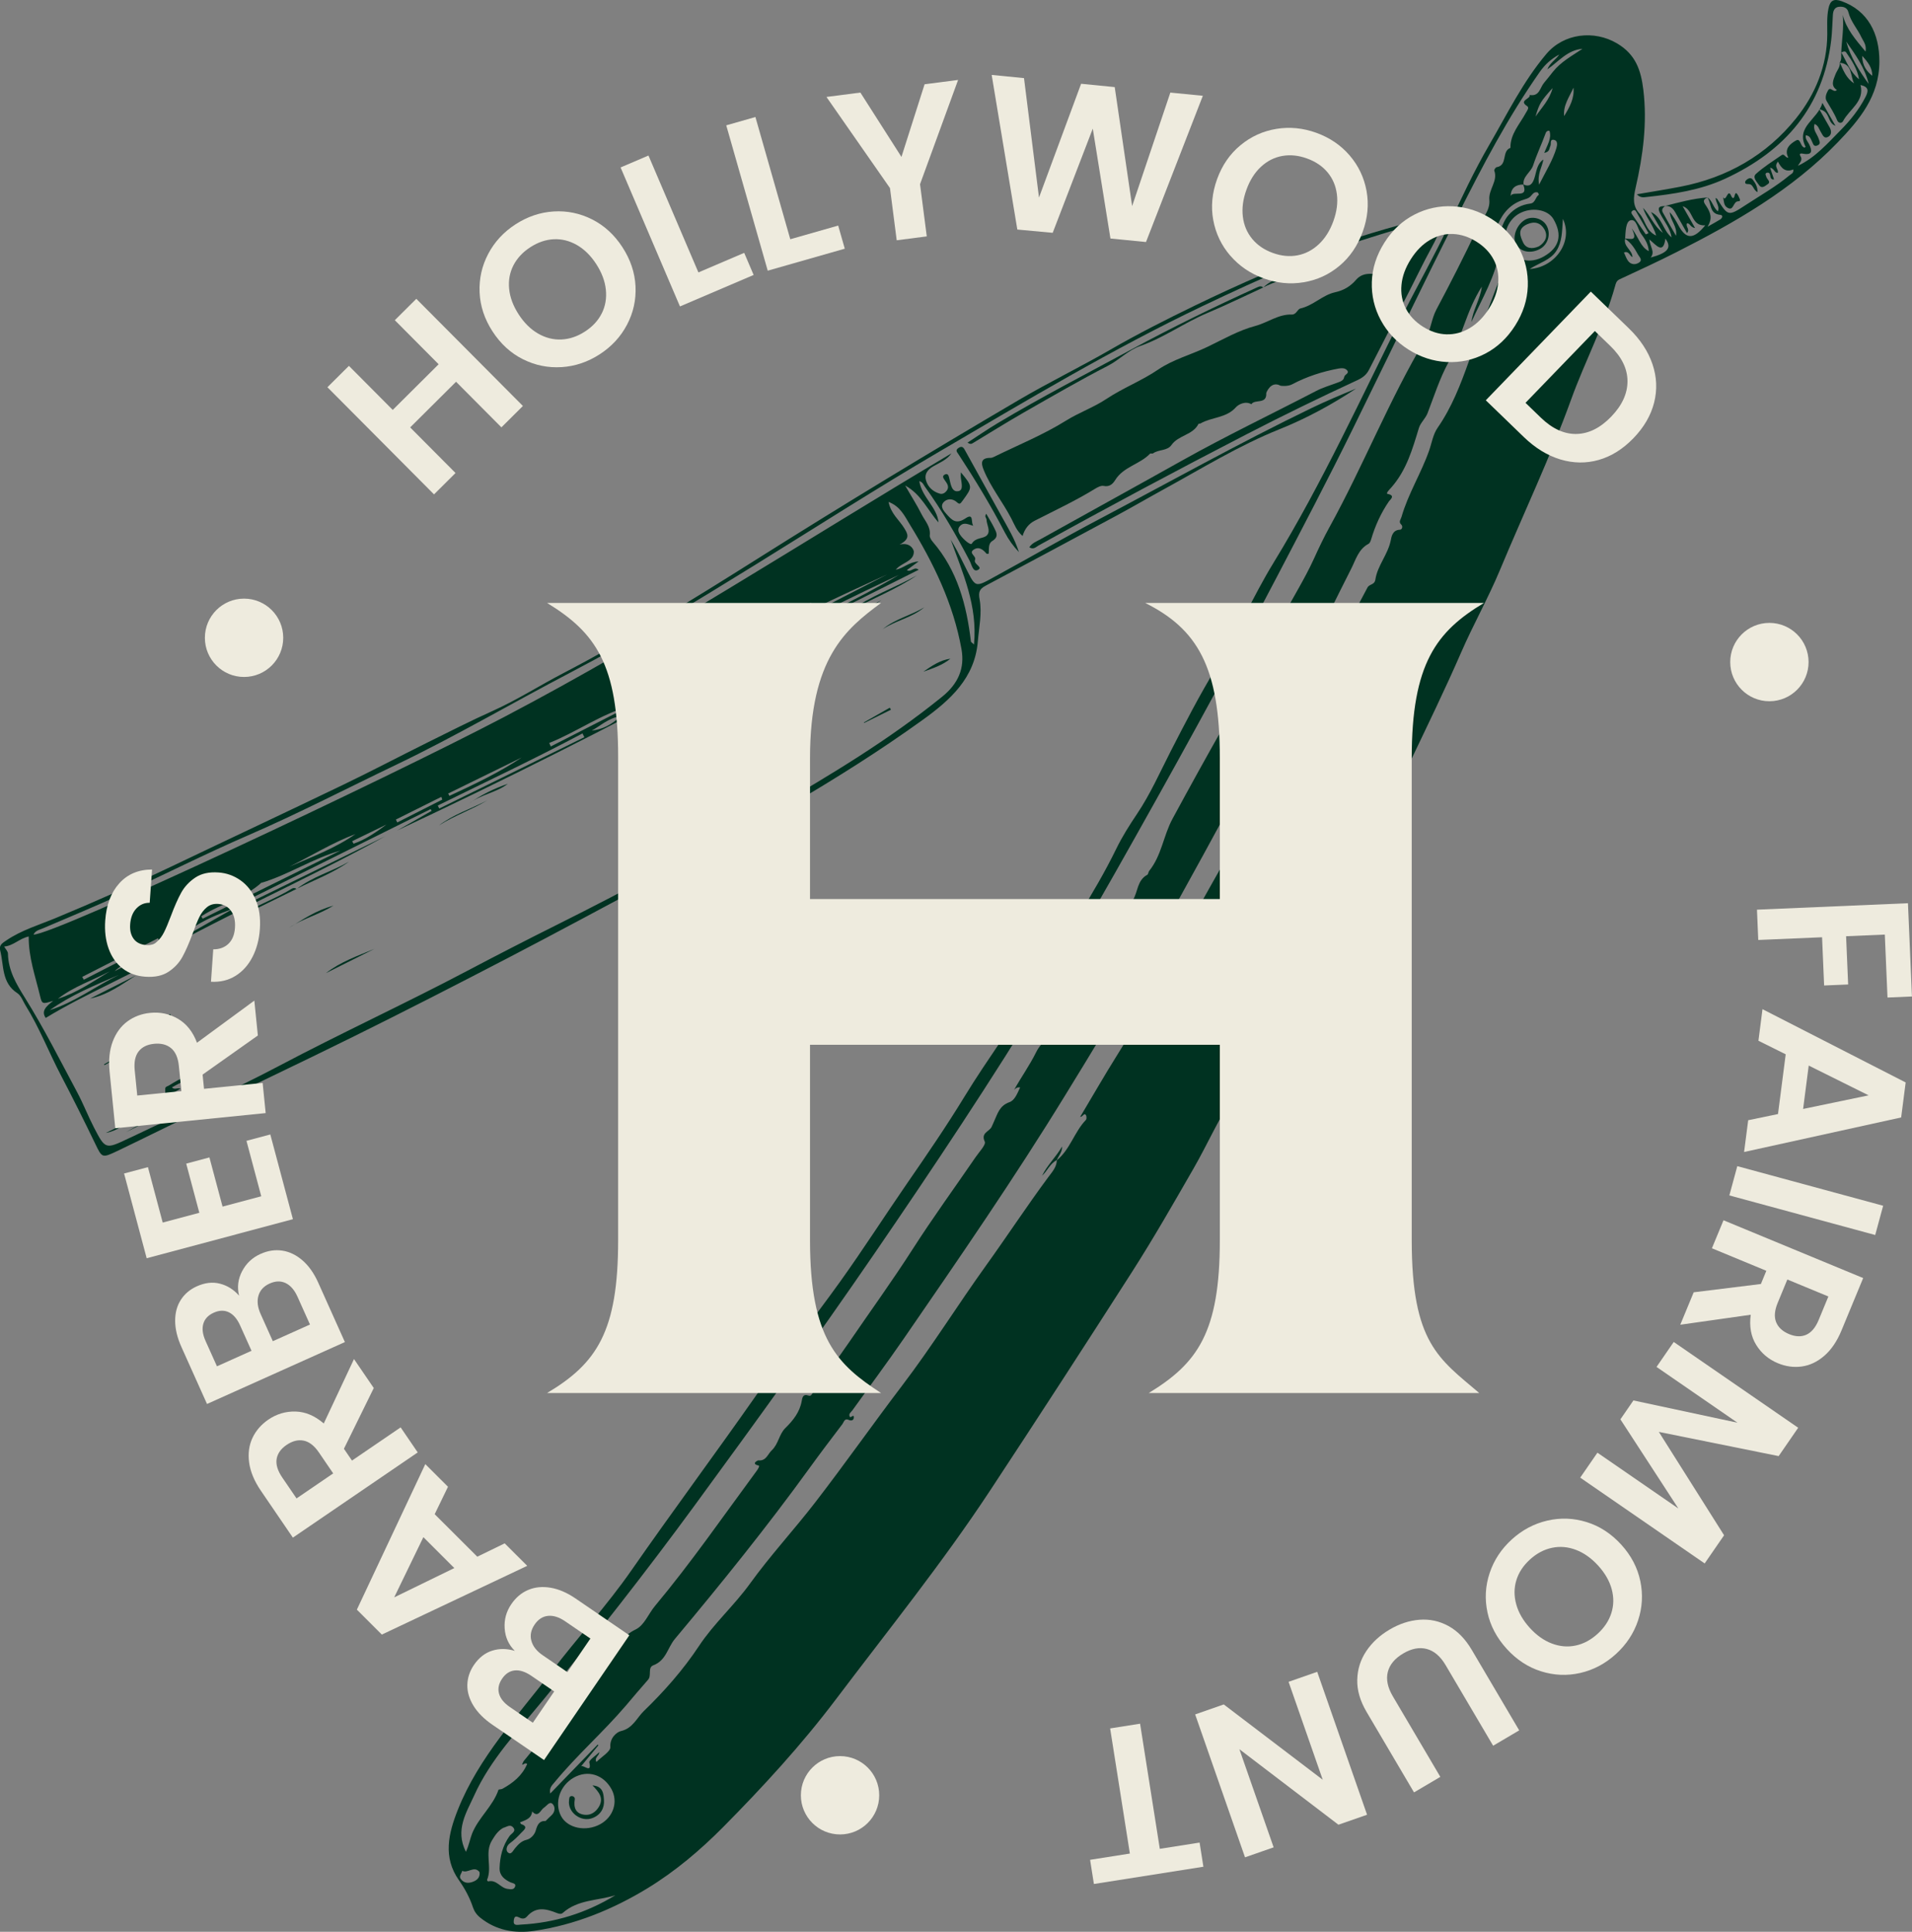 <?xml version="1.0" encoding="UTF-8"?>
<svg id="Layer_1" data-name="Layer 1" xmlns="http://www.w3.org/2000/svg" viewBox="0 0 1069 1080">
  <rect x="0" y="0" width="1069" height="1080" fill="#808080" stroke="none"/>
  <defs>
    <style>
      .cls-1 {
        fill: #003221;
      }

      .cls-1, .cls-2 {
        stroke-width: 0px;
      }

      .cls-2 {
        fill: #eeebde;
      }
    </style>
  </defs>
  <g>
    <path class="cls-1" d="M1029.43,29.4c.3-6.9,1.54-13.81.87-21.01,1.99,7.9,7.11,13.67,12.74,20.47.65-3.91-1.27-5.77-2.26-7.91-2.24-4.83-6.04-8.83-7.35-14.17-.63-2.6-2.96-3.19-5.25-2.98-2.49.22-3.26,2.27-3.41,4.41-.34,4.79-.37,9.6-.95,14.37-4.45,36.8-25.5,61.77-59.39,77.38-13.87,6.39-28.71,8.54-43.61,10.16-1.72.19-3.68.67-5.64-1.5,8.45-1.46,16.45-2.71,24.39-4.25,26.06-5.05,48.15-17.65,64.59-38.17,10.85-13.53,17.39-29.52,17.47-47.07.02-4.79-.33-9.56.67-14.37.91-4.4,2.87-5.71,7.34-4.1,14.73,5.28,21.19,18.05,21.13,33.86-.07,19.24-11.12,32.41-23.26,45.03-25.64,26.65-57.44,44.78-90.14,61.39-10.46,5.31-21.12,10.24-31.77,15.16-1.91.88-2.18,2.32-2.59,3.8-6.07,21.86-16.88,42.11-24.58,63.42-11.71,32.4-26.58,63.63-39.85,95.46-6.48,15.54-14.86,30.36-21.58,45.82-9,20.69-18.91,40.99-28.61,61.37-13.36,28.08-27.38,55.87-41.17,83.77-9.19,18.59-18.68,37.06-28.99,55.02-8.89,15.49-16.99,31.45-27.27,46.27-9.2,13.27-15.54,28.16-23.58,42.13-11.27,19.6-22.48,39.23-34.69,58.28-26.13,40.79-52.49,81.45-79.16,121.92-26.59,40.35-57.02,78.07-86.17,116.68-19.21,25.44-40.72,48.87-63.15,71.52-12.74,12.86-26.78,24.71-42.22,34.13-19.42,11.84-40.56,20.44-63.23,23.79-11.07,1.64-21.46-.3-30.25-7.38-1.98-1.59-3.33-3.53-4.06-5.73-1.83-5.53-4.6-10.58-7.89-15.26-9-12.8-5.87-26.04-.54-39.42,11.69-29.37,33.49-52.42,52.43-77.22,14.55-19.06,30.91-36.9,44.56-56.52,22.91-32.92,46.86-65.13,69.86-97.98,15-21.42,31.41-41.91,46.67-63.2,13-18.12,24.97-36.85,37.61-55.17,11.02-15.97,22.03-31.99,32.1-48.52,13.15-21.58,28.61-41.84,41.09-63.68,14.35-25.12,31.14-48.93,43.81-74.95,3.28-6.73,7.36-13.17,11.57-19.43,7.44-11.06,12.76-23.18,18.75-34.89,8.08-15.78,16.22-31.55,25.43-46.69,11.67-19.17,20.45-39.72,32.13-58.81,27.56-45.02,49.14-92.81,72.77-139.67,8.14-16.14,17.16-31.91,24.83-48.27,7.25-15.47,14.46-30.98,23.07-45.79,10.02-17.24,18.77-35.22,31.86-50.72,9.8-11.61,26.76-13.48,39.54-5.92,10.47,6.2,13.38,15.06,14.7,26.01,2.23,18.46-.17,36.63-4.33,54.73-1.24,5.4-1.8,10.03,2.18,14.45,3.29,3.65,3.52,9.64,9.32,12.25-1.69-6-5.66-10.13-7.35-15.52,4.1,4.3,6.05,10.23,11.1,14.02-2.21-3.88-4.42-7.76-6.63-11.64,6.29,2.93,6.6,10.22,11.49,14.15-.75-5.03-4.01-8.77-6.21-13-1.72-3.3-1.26-4.62,2.67-4.47-1.44.82-2.18,2.05-1.39,3.49,2.39,4.41,4.93,8.73,7.41,13.09.89-5.36-3.29-8.5-3.45-13.23,1.91,2.3,3.42,4.8,4.78,7.37,4.23,7.95,8.45,8.07,15.01.03-8.21.47-6.41-8.84-12.63-10.69,2.19,3.85,4.39,7.7,6.94,12.19-2.71-.37-2.77-2.79-4.5-2.65-.95,1.97,1.85,3.24,0,5.47-1.93-3.39-3.75-6.55-5.53-9.73-1.53-2.74-2.79-5.78-6.91-5.39,7.94-2.03,15.85-4.25,24.04-4.79-3.78,1.36-1.68,3.43-.66,5.07,2.01,3.23,3.57,6.43.53,11.29,3.23-1.84,5.21-2.88,7.09-4.07,1.27-.8,1.68-2.42.07-2.56-6.39-.54-4.82-6.55-7.24-9.76,2.81,1.78,3.07,5.45,5.85,7.81,1.2-2.87-1.24-4.89-1.24-7.54.57.38.78.45.87.59,6.04,9.66,6.14,9.82,16.05,3.33,8.25-5.4,16.88-10.28,24.49-16.62.87-.72,2.31-1.06,2.01-3.22-4.31,1.86-6.75-.66-8.56-4.37-2.49,2.93.48,4.19-.09,6.27-1.88.2-1.97-2.52-4.34-2.86.8,2.32,1.49,4.34,2.24,6.55-3.41.48-.85-4.64-4.26-3.67-1,.67-.28,1.36-.13,2.07.31,1.52,3.08,2.99.62,4.41-.88.51-2.98,2.78-4.65.34-1.33-1.94-3.79-4.34-1.71-6.22,4.36-3.93,9.43-7.12,14.3-10.48,1.66-1.14,2.04,1.56,3.83,1.4-2.6-4.8,1.04-7.82,4.3-9.63,2.7-1.49,2.21,3.51,4.79,4,.05-.04.57-.41.53-.48-5.67-11.28,6.92-15.25,9.41-24.52,2.87,5.05,4.84,8.5,7.3,12.82-4.91-1.9-2.56-7.96-9.03-9.27,2.33,4.1,3.99,7.06,5.69,9.98,1.13,1.93,1.34,4.22-.61,5.36-2.57,1.5-3.28-1.18-4.31-2.76-.95-1.45-1.23-3.4-3.4-4.37-1.11,3.37,1.38,5.56,2.23,8.15.51,1.54,1.5,3.09-.83,3.95-2.01.74-2.22-1.05-2.83-2.23-.76-1.48-1.14-3.37-3.51-3.5-.37,2.09,1.06,3.38,1.8,4.86,1.84,3.71,2.11,6.43-3.5,5.37-1.93-.37-1.81.61-1.28,1.4,1.5,2.23-.5,3.62-1.4,5.41,9.8-4.67,16.58-12.59,23.83-19.89,5.49-5.53,10.34-11.6,13.92-18.55,1.71-3.32,2.03-5.7-2.79-6.74,2.44,9.24-6.25,13.54-9.74,20.19-.7,1.34-2.56,1.34-3.3-.47-1.57-3.85-3.84-7.29-5.93-10.86-1-1.7-.21-4.01.79-5.76,1.5-2.61,2.94,1.55,5-.29-3.67-2.45-2.03-5.6-.79-8.8.86-2.2,2.75-4.1,2.4-6.67,1.93,4.42,3.64,8.98,8.01,11.73-2.25-4.14-.8-10.86-8.07-11.52,1.24-1.85.78-3.88.86-5.86,2.98,5.24,5.02,11.1,9.97,15.11-.94-5.78-4.02-10.47-7.24-15.06-.61-.87-1.87-.39-2.81.14ZM908.36,133.35c2.77-.17,7.88,2.37,3.91-5.7,4.01,5.15,4.83,10.32,9.55,12.75-.17-3.86-2.22-6.88-4.3-9.71-1.98-2.7-2.46-8.47-5.91-7.53-2.71.74-2.74,6.49-3.01,10.23-1.03,4.49,4.02,6.39,4.1,10.34-1.56-.61-1.85-3.63-4.75-2.57.78,1.62,1.31,3.39,2.35,4.77,1.49,1.97,3.9,2.24,5.94.97,2.43-1.52.35-3.17-.42-4.56-1.91-3.45-3.95-6.83-7.47-8.99ZM851.6,103.09c3.73,1.69,5.24-.26,6.3-3.56,1.17-3.65,1.35-7.85,5-10.36-.65,4.2-3.5,7.91-2.4,14.07,3.94-7.73,7.67-13.71,9.68-20.44.52-1.73.82-4.19-1.32-4.6-2.61-.51-1.42,2.21-2.05,3.44-.66,1.3-.27,3.29-3.44,3.84,1.67-4.28,4.3-8.14,2.93-12.37-1.4-.11-1.86.61-2.12,1.34-2.19,6.04-5.02,11.94-6.98,17.93-1.32,4.04-5.97,6.23-5.38,10.78-4.33-.03-6.98,1.85-7.25,6.42,1.37-3.23,10.3,1.8,7.04-6.48ZM590.74,648.79c7.58-6.12,9.83-15.84,16.38-22.68.49-.51.44-2.14-.02-2.77-1.02-1.39-1.83,1.23-3.16,1.05,7.05-11.81,13.63-23.32,20.68-34.55,15.3-24.37,27.8-50.12,41.53-75.27,15.09-27.65,31.28-54.78,45.92-82.64,8.45-16.09,17-32.2,24.53-48.72,1.95-4.28,6.16-7.22,7.43-11.14,4.97-15.37,13.05-29.29,20.5-43.55,1.12-2.15,3.98-1.37,4.45-4.56,1.15-7.73,7.03-14.01,8.59-21.86.4-2,.94-5.79,5.09-5.95,1.28-.05,1.82-1.88.79-2.86-1.67-1.58-.29-2.83.13-4.3,3.69-12.88,10.99-24.42,15.43-37.06,1.49-4.24,2.19-9.08,4.75-12.76,7.9-11.36,12.84-24.21,17.29-36.65,6.46-18.05,13.22-35.99,20.26-53.84,1.96-4.97,2.19-4.89-2.84-8.8-2.21,14.68-9.93,27.05-15.79,40.12.82-6.81,4.94-12.7,5.81-19.75-8.67,13.5-11.35,28.9-18.85,42.69-4.67,8.59-7.85,18.53-11.46,27.95-1.19,3.11-3.98,5.44-4.87,8.36-3.59,11.79-6.89,23.59-15.45,33.31-.93,1.05-3.32,3.36-2,3.59,4.61.83,1.22,3.38.74,4.07-4.52,6.59-7.73,13.67-9.96,21.2-.28.93-.72,2.18-1.47,2.58-5.67,3.03-7.14,8.86-9.63,13.79-16.63,32.85-32.41,66.1-49.61,98.68-21.83,41.35-44.62,82.25-67.25,123.21-13.59,24.61-28.37,48.59-43.1,72.6-28.4,46.3-59.28,91.08-90.13,135.88-9.38,13.62-19.27,26.92-28.92,40.36-.77,1.07-2.27,1.89-1.41,3.53.52.99,2.48-1.98,2.24.61-.13,1.38-1.4,1.83-2.8,1.17-2.39-1.14-2.74,1.23-3.56,2.31-6.2,8.14-12.39,16.3-18.38,24.59-23.77,32.85-49.27,64.42-75.32,95.57-4.04,4.83-4.84,11.98-11.99,14.69-3.38,1.28-.81,5.65-3,8.11-4.2,4.72-8.22,9.58-12.32,14.38-12.7,14.86-27.52,27.85-39.96,42.95-1.36,1.65-3.09,3.12-2.39,6.26,8.84-9.11,17.67-18.23,26.51-27.35.14.13.27.27.41.4-3.29,3.98-6.57,7.96-9.86,11.95.97-1.82,6.38,4.43,4.8-2.36-.31-1.32,3.47-3.68,5.53-5.71.03,2.07-2.88,2.82-1.58,5.44,2.86-2.89,7.94-5.87,7.78-8.31-.36-5.23,3.65-8.44,5.92-8.96,6.68-1.53,8.92-7.43,12.75-11.14,11.46-11.08,22.1-23.14,30.88-36.41,8.33-12.59,19.7-22.65,28.56-34.93,11.24-15.58,24.51-29.93,36.32-45.22,16.69-21.6,32.35-43.94,48.88-65.67,16.56-21.76,30.93-44.91,46.87-67.08,11.7-16.27,22.68-33.04,34.63-49.17,2.18-2.94,4.77-5.69,4.83-9.59l-.11.21ZM300.37,975.39c.53,1.55-2.04,2.59-.64,4.76,5.65-6.84,12.33-12.56,16.33-20.38,3.17-1.79,5.4-4.64,6.96-7.6.57-1.08-1.45-3.04.49-5.33,5.98-7.07,12.08-14.04,17.68-21.43,3.97-5.24,7.27-11.13,14.21-14.44,4.83-2.31,7.13-8.73,10.78-13.11,20.26-24.26,38.15-50.16,56.84-75.51.72-.98,1.94-2.85,1.09-3.03-4.38-.93-.48-2.91-.13-2.87,4.41.45,5.25-3.52,7.53-5.66,3.72-3.47,4.08-8.97,7.5-12.33,4.5-4.42,8.1-8.96,9.22-15.15.34-1.88.64-4.19,3.81-3.08,1.55.54,1.97-1.03,2.65-1.96,6.81-9.43,13.81-18.75,20.37-28.34,11.75-17.18,23.98-34.05,35.21-51.58,11.2-17.48,23.47-34.33,35.23-51.49,1.96-2.86,5.87-6.92,5.08-8.61-2.32-4.95,2.48-5.57,3.78-8.16.54-1.08.98-2.21,1.48-3.3,1.94-4.2,2.98-8.67,8.58-10.62,2.96-1.03,4.41-5,5.94-8.24-2.23-.36-3.5,1.59-3.4,1.41,3.96-7.11,8.76-13.82,12.33-21.07,3.23-6.55,10.42-10.62,11.69-18.23.06-.35.84-.77,1.34-.88,5.29-1.12,6.46-5.52,6.39-9.36-.13-7.21,7.97-10.28,8.38-16.94,0-.14.32-.4.4-.38,4.47,1.47,5.22-3.04,6.06-4.85,2.74-5.95,6.63-11.2,9.76-16.89,3.24-5.88,6.48-11.78,10.06-17.47,2.91-4.62,2.28-11.07,8.09-14.21.57-.31.55-1.54,1.05-2.16,6.97-8.67,7.95-19.73,13.03-29.12,9.52-17.59,19.19-35.11,29.08-52.52,2.36-4.16,5.55-8.22,7.49-12.32,5.49-11.6,12.14-22.62,17.8-34.12.44-.9.43-2.78,2.1-2.39,2.8.65,2.9-1.42,2.43-2.63-1.16-2.96.71-4.99,1.88-7.27,5.9-11.49,12.95-22.41,18.3-34.17,2.68-5.9,5.46-11.78,8.59-17.46,19.07-34.54,33.41-71.25,53.66-105.22,3.17-5.32,3.38-11.3,6.24-16.68,7.93-14.89,15.59-29.94,22.81-45.15,2.5-5.26,7.36-10.14,6.77-16.05-.58-5.86,4.91-10.58,2.76-16.4-.16-.44.74-1.83,1.27-1.92,6.48-1.06,2.63-8.95,7.76-10.81-.16-7.73,5.24-13.28,8.65-19.61.67-1.25,2.06-2.83.69-3.73-5-3.25,2.11-3.98,1.41-6.24,5.51,1,5.75-4.09,8.04-6.78,1.71-2.01,3.33-4.13,4.97-6.18,4.49-5.63,10.7-8.93,16.52-12.85-8.4.68-13.3,7.11-19.63,11.49,1.38-3.59,4.71-5.4,6.68-8.3-4.43,2.36-8,5.58-10.86,9.65-17.82,25.37-32.07,52.63-45.85,80.08-19.97,39.79-39.25,79.89-58.88,119.83-13.64,27.74-28.02,55.13-42.35,82.55-29.12,55.76-59.56,110.86-90.57,165.67-12.54,22.16-25.42,44.19-38.67,65.98-30.37,49.91-62.82,98.59-95.92,146.86-32.53,47.43-66.29,94.04-100.3,140.49-27.23,37.2-55.72,73.46-85,109.16-13.87,16.91-29.25,32.99-38.29,53.03-4.26,9.44-10.85,19.25-4.63,31.51,1.88-4.11,2.31-7.31,3.48-10.24,3.57-8.91,11.63-15.25,14.72-24.38.12-.36,1.49-.23,2.14-.58,6.05-3.28,11.17-7.45,13.91-13.91-1.15-.92-1.92.41-2.86.41.35-.75.58-1.61,1.09-2.24,2.43-3.01,4.94-5.97,7.43-8.94ZM335.65,1019.82c7.32-4.04,10.05-12.57,6.25-19.53-4.48-8.21-13.3-10.92-21.12-6.47-7.79,4.43-10.98,14.05-7.11,21.45,3.58,6.85,13.94,8.99,21.98,4.55ZM863.23,143.34c8.66-4.92,10.45-12.01,5.28-20.88-3.14-5.4-12.23-6.87-19.09-3.08-6.7,3.69-9.85,12.8-6.49,18.77,4.27,7.59,12.43,9.68,20.3,5.2ZM344.04,1059.57c-9.83,3.09-20.92,2.33-29.36,9.86-.99.88-2.25.5-3.45.03-5.8-2.29-11.56-3.83-16.65,2.06-.84.97-1.94,1.32-3.32.91-1.45-.44-3.52-2.37-4,1.08-.48,3.42,2.08,2.57,4,2.47,18.87-.98,36.47-6.45,52.79-16.41ZM281.29,1021.93c-2.99,1.7-4.57,4.28-6.19,6.91-4.37,7.09.24,14.91-2.77,22.1-.09.21.44.93.56.9,4.73-1.19,6.85,3.62,10.83,4.17,1.68.23,3.54.62,4.25-1.2.76-1.96-1.46-1.94-2.58-2.47-3.46-1.63-6.19-3.88-6.07-7.98.19-6.39,1.68-12.48,5.61-17.96,1-1.4,4.06-2.61,1.83-4.9-1.75-1.8-3.76.05-5.46.41ZM305.05,1018.06c1.23-1.2,2.22-2.22,3.28-3.18,2.26-2.05,2.07-4.98.58-6.38-1.7-1.6-3.21,1.11-4.83,2.15-1.85,1.19-3.13,5.9-6.55,2.06-.36,4.05-3.76,4.86-6.75,6.1.2.34.31.88.6.98,4.35,1.46,1.43,3.37.02,4.89-1.93,2.07-3.97,4.12-6.27,5.79-2.06,1.5-2.31,3.94-1.38,4.93,1.93,2.07,3.07-.75,4.04-1.89,1.87-2.19,3.53-4.2,6.66-4.95,2.4-.58,4.44-2.94,5.04-5.04.94-3.24,1.91-5.62,5.56-5.46ZM838.12,130.93c1.59-3.7,2.59-7.58,5.26-10.63,3.23-3.7,7.3-5.88,12.18-6.48,2.95-.36,2.8-3.63,4.8-4.91.06-.04-.32-1.24-.67-1.34-2.29-.62-3.01,1.49-4.37,2.59-.89.72-2.13,1.1-3.26,1.44-7.25,2.17-11.68,7.22-14.56,13.75-.76,1.73-1.92,3.77.62,5.57ZM873.82,122.38c-.48,7.24-.47,12.86-3.63,17.83-3.3,5.19-9.39,6.63-14.93,10.17,14.27-.86,24.52-15.48,18.56-28ZM1044.79,46.95c-2.07-9.04-7.39-16.32-12.55-23.69,2.4,8.86,7.3,16.37,12.55,23.69ZM268.1,1046.62c-2.93-3.82-6.63.92-9.67-.71-.36,1.49-1.94,2.97-.88,4.47,1.87,2.64,4.65,2.67,7.47,1.41,2.27-1,3.46-2.78,3.08-5.17ZM922.88,143.99c9.74-2.61,11.95-5.54,8.25-10.58-1.21,9.01-4.98,3.75-8.98.45.44,4.35,3.33,6.85.74,10.13ZM874.51,64.89c3.01-4.91,5.83-9.92,5.22-15.87-2.27,5.13-5.85,9.85-5.22,15.87ZM858.51,65.18c3.48-5.07,7.94-9.51,9.54-15.95-6.63,7.38-7.46,8.72-9.54,15.95ZM920.18,131.04c.5-.22,1.01-.44,1.51-.66-2.16-3.8-4.3-7.62-6.52-11.39-.44-.76-.93-2.01-2.16-1.35-1.63.87-.63,2.03-.02,2.94,2.36,3.51,4.78,6.98,7.18,10.46ZM735.52,390.19c5.12-2.43,5.15-6.39,6.31-9.69-3.59,1.92-4.91,5.14-6.31,9.69ZM1046.79,42.37c.02-4.25-2.1-7.3-5.65-11.15.12,5.65,2.5,8.61,5.65,11.15Z"/>
    <path class="cls-1" d="M807.42,122.87c-1.63-2.61-4.07-1.27-6.04-.69-26.74,7.96-53.59,15.67-79.41,26.47-16.72,6.99-33.19,14.64-49.57,22.44-50.62,24.13-98.68,52.95-146.99,81.25-34.93,20.46-69.03,42.32-103.47,63.63-33.93,20.99-68.03,41.75-103.39,60.23-32.39,16.92-63.91,35.48-96.89,51.27-27.71,13.26-54.98,27.42-83.2,39.64-23.84,10.33-47.06,22.11-70.69,32.94-14.4,6.6-29.04,12.66-43.61,18.89-2.03.87-4.33,1.19-5.42,3.56,11.78.14,196.37-86.63,263.04-121.6,85.86-45.03,166.92-98,250.16-147.43-2.48,3.57-6.45,5.14-10,7.15-3.3,1.87-5.22,4.4-4.25,7.86,1.06,3.79,3.87,6.42,7.84,7.53,1.53.43,2.94-.55,3.77-1.66,1.68-2.26.15-4.13-1.09-5.89-.73-1.04-1.56-2.24-.17-3.05,2.02-1.17,2.39.74,2.7,1.99.81,3.25,1.34,8.12,5.31,7.13,3.01-.75,1.12-5.6,1.08-8.65,0-.54.06-1.07.1-1.81,6.76,8.13,6.5,8.18,1.07,15.7-1.56,2.16-1.78,2.34-3.52.83-2.29-2-5.38-1.89-7.2.16-2.09,2.35-.12,4.72,1.64,6.69,2.91,3.23,5.24,5.95,10.64,2.32,4.89-3.28,2.76,2.71,4.35,4.15-2.61-.53-5.05-2.28-7.4.05-1.83,1.82-.84,3.9.31,5.47,1.62,2.21,5.55,5.6,6.21,4.5,2.25-3.73,6.62-2.53,8.57-4.8,2.04-2.38-.24-5.73-.35-8.67-.03-.9-1.28-1.54-.15-3.24,1.64,2.87,3.22,5.37,4.52,8.02,1.21,2.46,2.59,4.89-1.09,7.18-2.53,1.57-1.73,4.69-2.09,7.17-.46,0-1,.14-1.16-.04-1.92-2.25-4.25-4.26-7.25-2.23-2.95,2,1.69,3.54.81,5.65-1.04,2.51,4.78,4.04,1.58,5.66-2.75,1.4-3.48-2.97-4.54-5.01-7.5-14.38-15.59-28.39-25.09-41.56-.77-1.07-1.12-2.51-3.12-3.08,1.47,9.11,9.98,14.56,10.75,23.08-5.96-6.59-9.68-15.81-18.63-20.6,3.05,5.39,6.38,10.52,9.14,15.99,1.92,3.8,5.17,6.94,4.6,11.83-.14,1.19.86,2.67,1.73,3.69,13.73,15.95,18.87,35.27,21.28,55.69.03.29.52.52,1.72,1.65,2.07-21.79-6.28-39.82-13.04-58.72,1.23,2.16,2.5,4.29,3.67,6.47,1.21,2.27,2.32,4.6,3.49,6.89,7.31,14.34,5.4,14.03,19.55,6.3,18.49-10.1,36.74-20.68,55.37-30.5,39.83-21.01,79.14-43.03,119.69-62.63,8.15-3.94,16.51-7.43,24.9-10.9-13.52,8.95-27.92,16.77-42.75,22.71-22.77,9.12-43.38,21.9-64.68,33.57-8.69,4.76-17.26,9.77-25.98,14.47-24.55,13.23-49.13,26.38-73.75,39.48-3.47,1.85-4.07,3.63-3.33,7.65,1.42,7.68-.34,15.66-1,23.53-1.71,20.45-15.33,32.69-30.99,43.95-47.09,33.88-97.8,61.69-148.85,88.94-27.53,14.69-54.98,29.53-82.66,43.93-28.59,14.88-57.28,29.57-86.16,43.86-30.9,15.29-62.08,30.01-93.13,45.01-13.2,6.38-26.31,12.95-39.55,19.26-8.35,3.98-8.33,3.67-12.12-4.17-6.19-12.82-12.54-25.57-19.15-38.18-6.79-12.96-12.06-26.7-19.81-39.16-1.46-2.34-2.43-5.44-4.58-6.83-8.93-5.76-7.47-15.52-9.6-23.91-.77-3.03,1.37-4.18,3.51-5.63,8.49-5.75,18.24-8.61,27.55-12.47,21.89-9.09,43.56-18.69,64.96-28.93,31.83-15.22,63.78-30.18,95.57-45.48,16-7.7,31.72-15.98,47.62-23.87,12.02-5.97,24-12.04,36.22-17.54,13.6-6.12,26.13-14.15,39.3-21.01,37.22-19.39,72.89-41.45,108.32-63.8,48.4-30.54,97.34-60.14,146.68-89.12,16.73-9.82,34.16-18.28,50.93-27.97,15.36-8.87,31.18-16.87,47.12-24.6,25.07-12.14,50.59-23.26,76.65-33.08,19.68-7.41,40.01-12.49,60.16-18.23,1.37-.39,3.3-2.02,4.37-.09.75,1.34-.5,2.61-1.92,3.31l.21.07ZM502.58,321.41c-48.3,22.62-95.54,47.38-143.03,71.63.26.55.52,1.1.78,1.65,12.97-6.53,25.95-13.06,38.92-19.58-58.24,31.41-117.33,61.09-177.22,89.21,6.43-3.66,12.86-7.32,19.29-10.98-.18-.33-.37-.66-.55-.99-35.36,17.57-70.73,35.13-106.09,52.7.25.52.5,1.04.76,1.57,26.63-13.02,53.26-26.04,79.89-39.06-45.67,25.13-93.61,45.82-138.79,71.92,8.07-1.43,14.69-6.13,21.95-9.43-23.44,14.58-49.3,24.66-72.92,39.04-2.66-3.75.14-6.47,4.22-9.56-6.16,1.9-6.28,1.93-7.45-2.96-2.61-10.89-6.43-21.5-6.28-33.01-5.24,1.1-8.58,5.23-13.74,5.62.86,1.5,2.09,2.66,2.12,3.88.2,9.54,4.62,16.95,9.56,24.86,10.61,17,19.65,34.99,29.12,52.68,3.45,6.44,6.09,13.32,9.45,19.81,6.34,12.22,6.45,12.16,19.17,6.11.56-.27,1.13-.5,1.69-.77,27.52-13.18,55.49-25.52,82.45-39.77,34.84-18.42,70.63-34.87,105.48-53.27,16.36-8.63,32.84-17.11,49.41-25.38,40.84-20.4,81.03-42.04,120.56-64.95,33.07-19.16,65.72-38.78,95.47-62.9,8.94-7.25,12.68-15.87,10.77-26.54-4.55-25.43-15.65-48.18-28.97-69.84-2.73-4.44-5.23-10.03-11.8-12.49,1.28,6.67,6.04,10.13,8.83,14.78,1.81,3.02,3.58,5.78-2.66,9.06,6.03-1.47,7.97,2.94,7.96,4.01-.07,5.61-6.76,5.93-10.11,10.05,4.41-.83,7.28-4.27,12.78-4.62-2.96,2.17-4.72,3.46-6.58,4.83,2.36,1.52,4.06-2.31,6.6-.17-28.92,14.5-57.56,28.85-86.2,43.21,24.45-14.59,50.7-25.72,75.16-40.34ZM148.84,490.8c-9.88,11.01-24.69,13.83-36.33,21.49.26.44.53.88.79,1.32,25.65-12.68,51.3-25.35,76.95-38.03-15.38,4.33-28.77,13.4-44.13,18.01.91-.93,1.81-1.87,2.72-2.8ZM326.71,412.15c-.35-.7-.69-1.41-1.04-2.11-26.61,14.16-53.89,26.99-80.92,40.31.28.56.55,1.11.83,1.67,27.04-13.29,54.09-26.58,81.13-39.87ZM496.12,321.11c-28.25,12.88-56.36,25.95-83.34,41.2.23.45.47.91.7,1.36,27.55-14.19,55.09-28.38,82.64-42.57ZM361.74,387.88c.28.47.57.93.85,1.4,15.58-7.84,31.16-15.67,46.74-23.51-.26-.52-.52-1.04-.78-1.56-15.6,7.89-31.2,15.78-46.81,23.67ZM27.83,564.74c13.97-4.45,25.63-13.38,38.63-19.7-13.31,5.73-26.74,11.24-38.63,19.7ZM307.08,415.37c.29.65.57,1.3.86,1.95,14.78-7.55,29.55-15.1,44.33-22.65-16.25,4.56-29.76,14.54-45.19,20.7ZM45.96,546.15c.3.52.6,1.05.9,1.57,14.07-7.23,28.14-14.45,42.21-21.68-.25-.49-.5-.98-.76-1.48-14.12,7.2-28.24,14.39-42.35,21.59ZM250.59,443.62c.22.45.44.89.66,1.34,13.83-6.45,27.66-12.91,40.44-21.47-13.7,6.71-27.4,13.42-41.1,20.13ZM103.88,522.02c-6.5,1.51-36.15,16.76-39.73,20.91,13.91-7.36,27.02-12.46,39.73-20.91ZM32.38,558.39c10.64-3.38,19.67-9.7,29.06-15.38-9.72,5.1-20.28,8.53-29.06,15.38ZM198.77,466.29c-12.94,4.82-24.65,12.2-37,18.25,12.63-5.48,25.58-10.28,37-18.25ZM106.5,519.53c.27.55.54,1.09.81,1.64,7.77-4.42,15.54-8.85,23.31-13.27-8.43,3.08-16.74,6.44-24.12,11.63ZM247.27,447.03c-.17-.51-.34-1.02-.51-1.53-8.47,4.23-16.95,8.45-25.42,12.68.26.54.52,1.08.77,1.62,8.39-4.26,16.77-8.51,25.16-12.77ZM196.88,470.29c.27.46.54.93.81,1.39,6.76-2.3,12.61-6.45,18.42-10.72-6.41,3.11-12.82,6.22-19.23,9.33ZM330.81,408.46c5.79-.68,10.79-2.97,16.35-8.17-7.48,1.33-11.48,5.62-16.35,8.17ZM91.69,523.76c7.91-2,14.58-5.7,16.42-9.35-5.59,3.18-10.59,6.03-16.42,9.35ZM454.25,338.47c-.3-.48-.6-.96-.9-1.44-5,2.29-9.92,4.72-13.75,8.98,4.88-2.51,9.77-5.02,14.65-7.53Z"/>
    <path class="cls-1" d="M807.21,122.8c-2.59,8.95-7.7,16.86-11.82,25.16-9.77,19.66-19.95,39.14-29.94,58.7-1.44,2.82-3.46,4.45-6.56,5.89-20.8,9.62-41.41,19.65-61.8,30.18-39.1,20.19-77.92,40.89-116.4,62.23-1.45.81-2.9,2.54-5.2.99,1.56-2.39,4.14-3.3,6.33-4.52,26.35-14.7,52.8-29.22,79.12-43.97,24.59-13.78,50.01-25.93,75-38.92,3.63-1.89,7.64-3.04,11.5-4.49,1.76-.66,3.83-1.23,4.1-3.27.2-1.51,3.34-2.06,1.45-3.93-1.21-1.2-2.96-1.1-4.62-.8-9.07,1.67-17.8,4.49-25.98,8.83-2.3,1.22-6.12.95-6.59.69-5.25-2.79-7.86,3.95-7.84,4.25.34,6.5-6.47,3.14-8.33,6.18-3.29-2.01-7.25.13-8.6,1.66-5.45,6.16-13.54,5.44-19.81,9.07-.34.2-1.05.07-1.16.29-3.16,6.25-11.25,6.26-15.1,11.78-2.34,3.36-7.11,2.38-10.24,4.64-.43.31-1.46-.09-1.77.24-5.67,5.92-14.84,7.26-19.41,14.66-1.39,2.25-3.24,4.01-6.55,3.31-1.33-.28-3.2.66-4.55,1.49-10.91,6.73-22.5,12.13-33.89,17.95-3.26,1.67-5.58,4.4-6.83,8.57-3.35-2.92-4.6-6.5-6.26-9.71-4.82-9.3-11.55-17.52-15.51-27.31-1.56-3.85-1.6-6.74,3.98-6.67.58,0,1.21-.27,1.75-.53,13.53-6.63,27.63-12.36,40.35-20.29,7.37-4.59,15.5-7.41,22.54-12.1,9.29-6.2,19.71-10.12,29-16.46,8.29-5.65,18.57-8.35,27.76-12.79,8.69-4.19,17.19-9.09,26.43-11.55,6.96-1.85,13.01-6.68,20.53-6.41,2.46.09,3.15-3.03,4.76-3.39,7.2-1.62,12.4-7.53,19.38-9.05,4.93-1.07,8.65-3.38,11.72-6.94,2.27-2.64,5.08-3.44,8.18-3.38,8.8.16,17.06-3.12,22.1-9.45,3.93-4.92,10.33-9.11,11.69-14.36,1.36-5.24,5.25-4.05,7.31-6.39,0,0-.21-.07-.21-.07Z"/>
    <path class="cls-1" d="M706.33,160.7c-10.44,4.8-20.77,9.86-31.35,14.32-12.9,5.44-24.33,13.81-37.62,18.47-6.61,2.32-11.53,7.7-17.83,10.95-15.9,8.19-31.4,17.18-46.93,26.06-9.67,5.53-19.11,11.46-28.65,17.21-.71.43-1.41.84-2.99-.27,5.8-3.75,11.23-7.52,16.9-10.9,24.43-14.6,49.74-27.61,74.75-41.18,22.84-12.39,46.16-23.76,69.8-34.49,1.37-.62,2.61-1.3,3.91-.12l.03-.05Z"/>
    <path class="cls-1" d="M569.68,308.68c-3.16-3.35-5.78-6.95-7.88-10.99-7.82-15.06-16.61-29.55-25.92-43.74-.82-1.25-1.85-2.16-.12-3.42,2.44-1.79,3.21.22,4.04,1.7,6.64,11.91,13.24,23.83,19.82,35.77,3.71,6.72,7.77,13.27,10.06,20.69Z"/>
    <path class="cls-1" d="M971.91,109.48c.32,1.08,1.94,3.04-.01,3.04-3.11,0-2.45,6.04-6.32,3.46-1.98-1.32-1.66-3.8-2.25-5.8,1.81,3.36,2.62-5.54,4.65-.52.25.63,1.29,2.06,1.78-.04.72-3.02,1.41-1.18,2.15-.14Z"/>
    <path class="cls-1" d="M982.65,107.38c-2.55-1.09-2.23-4.39-4.94-4.46-1.09-.03-2.17.06-1.97-1.3.09-.6.9-1.25,1.54-1.63.94-.57,1.93-.52,2.65.41,1.54,1.97,2.73,4.05,2.73,6.98Z"/>
    <path class="cls-1" d="M706.29,160.75c4.98-5,11.98-5.88,17.89-8.98-5.19,4.48-11.95,5.75-17.83,8.89-.02.04-.06.08-.06.08Z"/>
    <path class="cls-1" d="M590.85,648.58c-3.82,1.92-5.23,5.98-8.21,8.71,2.86-5.93,7.87-10.52,11.13-16.29.26,2.99-1.94,5.21-3.02,7.78,0,.01.1-.2.1-.2Z"/>
    <path class="cls-1" d="M331.26,998.16c5.97.48,6.14,4.64,6.41,8.08.35,4.5-1.7,8.28-6.26,10.12-6.51,2.63-14.15-3.14-13.26-9.85.13-.98.02-2.2,1.28-2.37,1.08-.14,2.11.73,1.94,1.76-.74,4.55.35,8.06,5.43,8.68,3.5.42,6.33-1.54,8.09-4.55,2.8-4.79-.02-8.17-3.63-11.86Z"/>
    <path class="cls-1" d="M864.68,126.09c2.58,4.57.89,10.59-3.68,13.09-5.17,2.83-10.99,1.68-13.4-2.66-2.2-3.96.28-10.78,4.92-13.59,4.02-2.42,9.87-.91,12.15,3.15ZM860.46,137.7c3.72-2.43,5.19-5.87,2.92-9.65-2.04-3.4-5.33-4.6-9.61-2.64-5.65,2.59-3.75,6.72-2.24,10.06,1.57,3.48,5.07,3.99,8.93,2.23Z"/>
    <path class="cls-1" d="M117.14,595.99c-7.13,5.45-14.32,8.09-21.04,11.94,1.76,1.59,2.81,0,4.85.67-6.58,3.86-12.57,7.22-20.14,10.23,3.01-4.08,6.77-4.24,9.7-5.89,1.92-1.08,1.98-1.01,1.87-4.13-.05-1.38,1.22-1.42,1.97-1.89,6.77-4.24,13.96-7.62,22.79-10.92Z"/>
    <path class="cls-1" d="M475.25,341.48c11.54-8.3,25.05-12.9,37.38-19.79-11.76,7.9-24.97,13.02-37.38,19.79Z"/>
    <path class="cls-1" d="M165.9,496.92c-11.2,5.5-22.41,11-33.62,16.5,9.5-6.91,20.84-10.37,30.75-16.52.94-.59,1.93-.58,2.8.13l.07-.11Z"/>
    <path class="cls-1" d="M76.12,545.26c-8.29,5.27-16.07,11.03-25.75,13,8.58-4.33,17.17-8.67,25.75-13Z"/>
    <path class="cls-1" d="M209.32,530.48c-9.01,4.51-18.02,9.03-27.04,13.54,8.05-6.3,17.59-9.56,27.04-13.54Z"/>
    <path class="cls-1" d="M165.83,497.04c8.8-6.94,19.72-9.75,29.25-15.28-9.01,6.43-19.37,10.2-29.17,15.14-.01.03-.08.14-.08.14Z"/>
    <path class="cls-1" d="M382.5,435.35c7.51-5.91,16.57-8.81,24.97-12.98-7.48,5.97-16.68,8.58-24.97,12.98Z"/>
    <path class="cls-1" d="M95.76,618.54c-7.74,6.06-16.68,9.95-25.32,14.42,8.44-4.81,16.88-9.61,25.32-14.42Z"/>
    <path class="cls-1" d="M272.48,447.42c-8.64,5.25-18.39,8.51-27.02,14.02,8.16-6.22,17.98-9.25,27.02-14.02Z"/>
    <path class="cls-1" d="M468.85,347.63c7.84-4.25,16.18-7.71,23.99-12.21-7.35,5.24-15.28,9.37-23.99,12.21Z"/>
    <path class="cls-1" d="M493.5,351.76c6.96-5.8,15.82-7.66,23.31-12.27-6.88,5.86-16,7.38-23.31,12.27Z"/>
    <path class="cls-1" d="M186.45,506.32c-8.8,5.34-17.54,7.36-24.8,12.39,7.52-4.54,14.73-9.67,24.8-12.39Z"/>
    <path class="cls-1" d="M398.09,423.88c6.78-5.01,14.08-8.98,22.18-11.33-6.94,4.7-15.17,6.78-22.18,11.33Z"/>
    <path class="cls-1" d="M262.2,449.28c6.7-4.9,14.08-8.43,21.75-11.09-6.5,5.01-15.17,5.94-21.75,11.09Z"/>
    <path class="cls-1" d="M531.38,368.26c-4.46,3.66-9.84,5.38-15.15,7.27,4.67-3.19,9.29-6.48,15.15-7.27Z"/>
    <path class="cls-1" d="M77.43,577.01c5.9-3.36,11.8-6.72,17.71-10.08.12.21.25.42.37.63-5.9,3.36-11.8,6.72-17.71,10.08-.12-.21-.24-.42-.37-.63Z"/>
    <path class="cls-1" d="M76.08,585.45c-5.88,3.35-11.76,6.7-17.64,10.04-.09-.15-.17-.29-.26-.44,5.8-3.3,11.6-6.61,17.4-9.91.16.1.33.2.49.3Z"/>
    <path class="cls-1" d="M498.14,396.77c-4.99,2.47-9.99,4.93-14.98,7.4-.05-.09-.1-.19-.15-.28,4.82-2.74,9.64-5.49,14.45-8.23.23.37.46.74.68,1.11Z"/>
    <path class="cls-1" d="M59.17,633.39c5.59-2.64,11-5.67,16.57-8.36-5.39,3.07-10.24,7.28-16.57,8.36Z"/>
  </g>
  <g>
    <path class="cls-2" d="M789.3,423.84v269.52c0,57.61,15.23,66.22,37.74,85.43h-184.76c27.15-16.56,39.73-33.77,39.73-85.43v-109.27h-229.13v109.27c0,54.96,15.23,69.53,39.73,85.43h-186.74c27.81-16.56,39.73-34.43,39.73-85.43v-270.18c0-51.65-12.58-69.53-39.73-86.09h186.74c-19.87,14.57-39.73,31.12-39.73,86.75v78.8h229.13v-78.8c0-50.99-12.58-72.18-41.72-86.75h189.39c-26.49,15.89-40.39,33.78-40.39,86.75Z"/>
    <g>
      <g>
        <path class="cls-2" d="M232.76,167.06l59.6,59.91-12.02,11.95-25.36-25.49-25.66,25.52,25.36,25.49-12.02,11.96-59.6-59.91,12.02-11.95,24.5,24.63,25.66-25.52-24.5-24.64,12.02-11.95Z"/>
        <path class="cls-2" d="M314,205.24c-7.57.49-14.77-.98-21.61-4.39-6.82-3.4-12.5-8.6-17.03-15.58-4.48-6.91-6.88-14.17-7.21-21.8-.33-7.63,1.27-14.8,4.8-21.51,3.53-6.71,8.62-12.22,15.25-16.53,6.71-4.34,13.82-6.75,21.37-7.21,7.54-.46,14.71,1.02,21.5,4.45,6.8,3.44,12.43,8.6,16.92,15.51,4.52,6.97,6.96,14.26,7.33,21.87.36,7.61-1.22,14.77-4.75,21.48-3.53,6.72-8.62,12.23-15.25,16.53-6.64,4.3-13.74,6.7-21.31,7.19ZM336.48,175.15c2-4.04,2.75-8.44,2.25-13.22-.5-4.78-2.28-9.53-5.36-14.28-3.07-4.74-6.68-8.29-10.81-10.66-4.14-2.37-8.45-3.45-12.93-3.24-4.48.21-8.85,1.7-13.12,4.46-4.27,2.77-7.42,6.17-9.48,10.19-2.05,4.03-2.84,8.42-2.36,13.15.47,4.74,2.25,9.49,5.32,14.22,3.07,4.74,6.69,8.31,10.84,10.71,4.16,2.4,8.5,3.51,13.04,3.31,4.54-.2,8.94-1.68,13.2-4.45,4.27-2.77,7.4-6.17,9.4-10.21Z"/>
        <path class="cls-2" d="M390.48,152.3l25.6-10.94,5.28,12.36-41.19,17.6-33.2-77.71,15.59-6.66,27.92,65.35Z"/>
        <path class="cls-2" d="M441.85,133.75l26.78-7.64,3.69,12.93-43.08,12.29-23.19-81.26,16.3-4.65,19.5,68.33Z"/>
        <path class="cls-2" d="M535.67,44.7l-21.28,58.29,3.77,29.17-16.81,2.17-3.76-29.17-35.52-50.96,18.97-2.45,22.96,35.97,12.94-40.61,18.73-2.42Z"/>
        <path class="cls-2" d="M672.52,53.53l-31.79,81.78-19.88-1.96-9.88-61.44-22.41,58.25-19.77-1.83-14.34-86.44,18.07,1.78,8.38,66.77,23.55-63.61,18.79,1.86,9.74,66.53,21.36-63.46,18.19,1.79Z"/>
        <path class="cls-2" d="M687.87,142.97c-4.95-5.75-8.13-12.37-9.53-19.88-1.4-7.5-.68-15.17,2.15-22.98,2.81-7.74,7.15-14.04,13.04-18.9,5.88-4.87,12.57-7.91,20.06-9.15,7.48-1.23,14.95-.5,22.38,2.19,7.51,2.72,13.73,6.95,18.65,12.69,4.92,5.74,8.05,12.34,9.42,19.83,1.36,7.49.64,15.11-2.17,22.85-2.83,7.81-7.18,14.16-13.02,19.03-5.85,4.88-12.51,7.93-20,9.16-7.49,1.24-14.95.51-22.38-2.19-7.43-2.69-13.63-6.92-18.59-12.67ZM725.42,142.75c4.43-.84,8.39-2.9,11.9-6.18,3.51-3.28,6.22-7.57,8.15-12.88,1.93-5.31,2.59-10.33,1.99-15.06-.6-4.73-2.34-8.81-5.21-12.26-2.87-3.44-6.69-6.03-11.47-7.76-4.78-1.74-9.4-2.21-13.84-1.42-4.45.79-8.42,2.8-11.92,6.04-3.5,3.24-6.21,7.51-8.13,12.83-1.93,5.31-2.6,10.35-2.01,15.11.59,4.77,2.34,8.9,5.23,12.39,2.89,3.5,6.73,6.12,11.51,7.85,4.78,1.73,9.38,2.18,13.81,1.34Z"/>
        <path class="cls-2" d="M772.03,179.07c-3.61-6.68-5.28-13.83-5.04-21.46.25-7.63,2.59-14.96,7.04-21.98,4.4-6.95,10-12.17,16.79-15.66,6.79-3.48,13.97-5.03,21.55-4.62,7.58.4,14.71,2.72,21.39,6.95,6.75,4.27,11.91,9.74,15.49,16.39,3.57,6.66,5.22,13.79,4.94,21.4-.27,7.61-2.62,14.89-7.02,21.84-4.44,7.03-10.05,12.29-16.8,15.8-6.76,3.51-13.93,5.06-21.5,4.66-7.58-.4-14.71-2.72-21.39-6.95-6.68-4.23-11.83-9.68-15.44-16.36ZM808.77,186.91c4.5.13,8.82-1.03,12.94-3.48,4.13-2.45,7.7-6.06,10.73-10.83,3.02-4.77,4.74-9.53,5.17-14.28.42-4.75-.4-9.11-2.46-13.09-2.06-3.98-5.25-7.33-9.54-10.05-4.3-2.72-8.7-4.17-13.22-4.36-4.52-.18-8.82.94-12.93,3.34-4.11,2.41-7.67,6.01-10.69,10.79-3.02,4.77-4.76,9.55-5.2,14.33-.45,4.78.37,9.19,2.45,13.23,2.08,4.04,5.26,7.42,9.56,10.14,4.3,2.72,8.7,4.14,13.2,4.27Z"/>
        <path class="cls-2" d="M923.89,203.57c2.44,7.18,2.74,14.35.93,21.52-1.82,7.17-5.67,13.79-11.56,19.89-5.89,6.09-12.36,10.14-19.4,12.15-7.04,2-14.19,1.91-21.45-.27-7.26-2.19-14.08-6.37-20.46-12.54l-21.24-20.53,58.72-60.77,21.24,20.53c6.38,6.17,10.79,12.84,13.22,20.02ZM881.37,242.61c6.85-.12,13.33-3.34,19.44-9.66,6.11-6.32,9.15-12.96,9.12-19.89-.03-6.94-3.24-13.49-9.62-19.66l-8.62-8.33-38.78,40.14,8.62,8.33c6.39,6.17,13,9.19,19.85,9.08Z"/>
        <path class="cls-2" d="M1068.97,557.1l-13.67.59-1.5-35.2-21.65.93,1.15,26.97-13.43.57-1.15-26.97-35.68,1.52-.72-16.94,84.42-3.61,2.23,52.13Z"/>
        <path class="cls-2" d="M994.08,622.81l4.31-33.38-15.25-7.58,2.27-17.65,80.05,40.96-2.52,19.57-87.82,19.32,2.3-17.77,16.68-3.46ZM1008.12,619.98l36.62-7.61-33.49-16.65-3.13,24.26Z"/>
        <path class="cls-2" d="M1048.43,690.45l-81.55-22.13,4.44-16.36,81.55,22.13-4.44,16.36Z"/>
        <path class="cls-2" d="M946.95,722.48l37.56-4.64,3.05-7.38-30.43-12.59,6.48-15.66,78.09,32.31-12.13,29.31c-2.5,6.04-5.69,10.75-9.58,14.12-3.88,3.37-8.07,5.37-12.57,6-4.5.63-8.98.02-13.46-1.84-5.14-2.13-9.17-5.54-12.08-10.23-2.91-4.7-3.92-10.31-3.05-16.85l-39.39,5.58,7.5-18.12ZM999.31,715.32l-5.41,13.09c-1.76,4.25-2.05,7.85-.86,10.78,1.19,2.94,3.61,5.16,7.27,6.68,3.58,1.48,6.79,1.59,9.63.32,2.84-1.28,5.14-4.03,6.9-8.28l5.41-13.09-22.94-9.49Z"/>
        <path class="cls-2" d="M953.07,874.06l-69.57-47.96,9.62-13.95,45.25,31.19-32.4-49.83,7.28-10.57,58.17,12.45-45.25-31.19,9.62-13.95,69.58,47.96-10.92,15.85-66.99-13.53,36.48,57.79-10.86,15.75Z"/>
        <path class="cls-2" d="M865.11,850.12c7.39-1.71,14.73-1.43,22.02.84,7.29,2.26,13.73,6.47,19.33,12.62,5.54,6.09,9.08,12.88,10.64,20.35,1.56,7.47,1.14,14.81-1.26,22.01-2.4,7.2-6.53,13.46-12.38,18.78-5.91,5.38-12.55,8.9-19.92,10.58-7.36,1.68-14.68,1.37-21.94-.92-7.26-2.29-13.66-6.48-19.2-12.57-5.59-6.15-9.18-12.96-10.76-20.4-1.59-7.45-1.18-14.77,1.22-21.97,2.4-7.2,6.53-13.46,12.38-18.78,5.85-5.32,12.48-8.83,19.87-10.54ZM847.79,883.45c-1.32,4.3-1.35,8.78-.08,13.41,1.26,4.63,3.8,9.04,7.59,13.22,3.8,4.18,7.94,7.11,12.4,8.78,4.46,1.67,8.88,2.04,13.27,1.1,4.39-.93,8.46-3.11,12.23-6.53,3.75-3.42,6.33-7.29,7.7-11.59,1.38-4.3,1.45-8.76.21-13.36-1.24-4.6-3.76-8.99-7.56-13.18-3.8-4.17-7.94-7.11-12.43-8.82-4.49-1.7-8.95-2.09-13.4-1.15-4.44.93-8.55,3.1-12.31,6.53-3.76,3.42-6.3,7.28-7.62,11.59Z"/>
        <path class="cls-2" d="M834.81,975.98l-26.56-45.05c-2.92-4.94-6.42-7.95-10.53-9.04-4.11-1.09-8.49-.26-13.15,2.49-4.73,2.78-7.61,6.24-8.65,10.37-1.04,4.12-.1,8.65,2.81,13.59l26.56,45.05-14.71,8.68-26.5-44.95c-3.65-6.18-5.4-12.21-5.24-18.06.15-5.86,1.84-11.18,5.05-15.98,3.21-4.81,7.57-8.82,13.06-12.05,5.42-3.21,10.97-5.03,16.66-5.48,5.69-.45,11.08.71,16.17,3.47,5.09,2.76,9.47,7.23,13.11,13.42l26.5,44.95-14.6,8.61Z"/>
        <path class="cls-2" d="M668.2,958.48l16-5.59,55.34,42.11-19.1-54.75,16.01-5.59,27.88,79.9-16.01,5.58-55.38-42.22,19.15,54.87-16,5.58-27.88-79.9Z"/>
        <path class="cls-2" d="M611.6,1053.27l-2.13-13.51,22.24-3.5-11.03-69.96,16.74-2.64,11.03,69.96,22.24-3.5,2.13,13.51-61.23,9.65Z"/>
        <path class="cls-2" d="M282.16,910.42c-.34-4.93.89-9.46,3.72-13.59,2.55-3.74,5.71-6.39,9.48-7.97,3.77-1.58,7.93-1.98,12.49-1.21,4.55.77,9.2,2.77,13.93,6l30.08,20.57-47.69,69.76-28.78-19.68c-4.73-3.23-8.28-6.79-10.67-10.67-2.38-3.88-3.53-7.79-3.43-11.73.11-3.94,1.34-7.64,3.7-11.1,2.78-4.06,6.19-6.72,10.22-7.98,4.04-1.25,8.24-1.21,12.61.12-3.43-3.42-5.32-7.59-5.66-12.53ZM309.86,945.63l-12.79-8.74c-3.33-2.27-6.41-3.28-9.23-3.01-2.82.27-5.19,1.8-7.1,4.6-1.92,2.8-2.49,5.58-1.74,8.34.75,2.77,2.79,5.29,6.12,7.56l12.79,8.75,11.96-17.5ZM306.4,903.38c-2.99.3-5.49,1.92-7.49,4.85-2.05,3-2.66,6.03-1.81,9.1.84,3.07,2.95,5.76,6.35,8.08l13.79,9.43,12.85-18.79-14.1-9.63c-3.39-2.32-6.6-3.34-9.59-3.04Z"/>
        <path class="cls-2" d="M243.03,846.53l23.82,23.77,15.32-7.46,12.6,12.57-81.29,38.43-13.96-13.94,38.27-81.36,12.68,12.66-7.43,15.33ZM236.71,859.38l-16.32,33.66,33.62-16.39-17.3-17.27Z"/>
        <path class="cls-2" d="M208.98,776l-16.69,33.96,4.51,6.6,27.2-18.56,9.55,14-69.8,47.64-17.88-26.2c-3.68-5.4-5.87-10.65-6.57-15.75-.69-5.09-.07-9.7,1.86-13.8,1.94-4.11,4.91-7.52,8.91-10.25,4.6-3.14,9.66-4.64,15.18-4.5,5.52.14,10.78,2.37,15.77,6.68l16.9-36.01,11.06,16.2ZM186.29,823.73l-7.98-11.7c-2.59-3.8-5.44-6.01-8.55-6.62-3.11-.62-6.29.19-9.56,2.42-3.2,2.18-5.04,4.81-5.54,7.88-.49,3.07.56,6.51,3.15,10.31l7.98,11.7,20.5-13.99Z"/>
        <path class="cls-2" d="M135.37,710.69c2.28-4.38,5.7-7.6,10.26-9.65,4.13-1.86,8.21-2.47,12.24-1.85,4.04.62,7.8,2.45,11.29,5.48,3.48,3.03,6.4,7.16,8.75,12.4l14.92,33.24-77.09,34.61-14.28-31.81c-2.35-5.22-3.52-10.12-3.54-14.67,0-4.55,1.06-8.48,3.21-11.79,2.14-3.3,5.13-5.82,8.95-7.53,4.49-2.02,8.79-2.51,12.87-1.47,4.1,1.04,7.67,3.26,10.7,6.68-1.14-4.71-.58-9.25,1.7-13.64ZM140.62,755.18l-6.35-14.13c-1.65-3.68-3.75-6.15-6.3-7.39-2.55-1.24-5.37-1.17-8.46.22-3.09,1.39-5.04,3.46-5.84,6.21-.8,2.74-.38,5.96,1.28,9.64l6.35,14.13,19.33-8.68ZM159.73,717.34c-2.71-1.31-5.68-1.23-8.93.22-3.31,1.48-5.41,3.76-6.3,6.81-.89,3.06-.48,6.46,1.2,10.21l6.84,15.24,20.77-9.32-6.99-15.57c-1.69-3.75-3.89-6.28-6.59-7.59Z"/>
        <path class="cls-2" d="M90.98,683.5l20.47-5.46-7.34-27.49,12.98-3.47,7.34,27.49,21.64-5.77-8.27-31,13.33-3.56,12.64,47.37-81.76,21.83-12.64-47.38,13.33-3.56,8.27,31Z"/>
        <path class="cls-2" d="M144.16,578.92l-30.89,21.86.8,7.95,32.77-3.3,1.7,16.86-84.08,8.47-3.18-31.55c-.65-6.5-.07-12.16,1.76-16.97,1.83-4.81,4.58-8.55,8.24-11.23,3.66-2.69,7.9-4.27,12.72-4.75,5.54-.56,10.7.54,15.48,3.3,4.78,2.77,8.34,7.23,10.66,13.4l32.06-23.55,1.97,19.51ZM101.42,610l-1.42-14.1c-.46-4.57-1.91-7.88-4.34-9.9-2.43-2.02-5.62-2.84-9.55-2.44-3.86.39-6.73,1.82-8.63,4.28-1.9,2.46-2.62,5.98-2.16,10.55l1.42,14.1,24.69-2.49Z"/>
        <path class="cls-2" d="M141.15,535.03c-2.35,4.57-5.51,8.09-9.49,10.55-3.98,2.47-8.55,3.57-13.7,3.28l1.27-18.11c3.48,0,6.3-1.03,8.48-3.1,2.17-2.07,3.39-5.04,3.66-8.9.28-3.95-.45-7.11-2.19-9.5-1.73-2.39-4.13-3.69-7.19-3.9-2.49-.17-4.6.44-6.32,1.86-1.72,1.42-3.12,3.24-4.21,5.47-1.09,2.23-2.34,5.32-3.75,9.27-2,5.36-3.9,9.69-5.71,13-1.81,3.31-4.39,6.08-7.74,8.31-3.35,2.24-7.69,3.16-13,2.79-4.99-.36-9.25-1.91-12.78-4.67-3.53-2.76-6.12-6.46-7.77-11.11-1.66-4.65-2.28-9.87-1.87-15.67.61-8.69,3.22-15.61,7.84-20.74,4.61-5.14,10.72-7.72,18.33-7.75l-1.31,18.6c-2.91-.04-5.39,1.02-7.45,3.18-2.05,2.16-3.21,5.14-3.48,8.92-.23,3.3.43,6,1.98,8.09,1.55,2.09,3.94,3.25,7.16,3.48,2.26.16,4.18-.45,5.77-1.84,1.59-1.38,2.93-3.15,4.01-5.3,1.09-2.15,2.37-5.2,3.86-9.13,2-5.36,3.93-9.72,5.78-13.07,1.86-3.35,4.48-6.15,7.88-8.42,3.4-2.27,7.72-3.22,12.95-2.85,4.51.31,8.61,1.78,12.31,4.39s6.54,6.25,8.51,10.92c1.98,4.67,2.75,10.11,2.31,16.31-.41,5.88-1.79,11.09-4.14,15.66Z"/>
      </g>
      <circle class="cls-2" cx="989.27" cy="370.14" r="21.9"/>
      <circle class="cls-2" cx="469.67" cy="1003.68" r="21.9"/>
      <circle class="cls-2" cx="136.45" cy="356.57" r="21.9"/>
    </g>
  </g>
</svg>